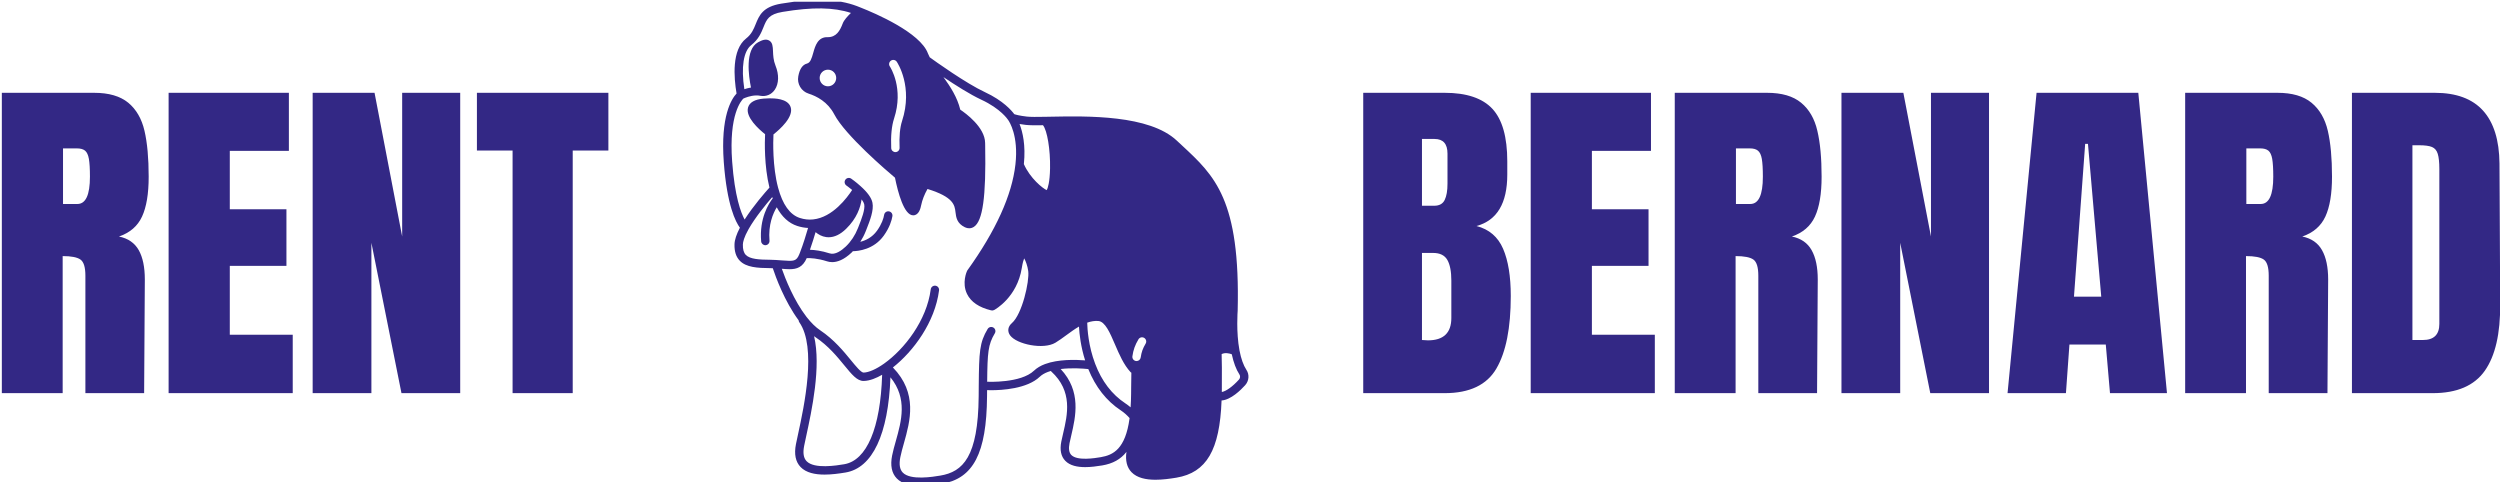 <svg xmlns="http://www.w3.org/2000/svg" version="1.1" xmlns:xlink="http://www.w3.org/1999/xlink" xmlns:svgjs="http://svgjs.dev/svgjs" width="1000" height="193" viewBox="0 0 1000 193"><g transform="matrix(1,0,0,1,0.404,0.69)"><svg viewBox="0 0 357 69" data-background-color="#ffffff" preserveAspectRatio="xMidYMid meet" height="193" width="1000" xmlns="http://www.w3.org/2000/svg" xmlns:xlink="http://www.w3.org/1999/xlink"><g id="tight-bounds" transform="matrix(1,0,0,1,-0.144,-0.247)"><svg viewBox="0 0 357.288 69.493" height="69.493" width="357.288"><g><svg viewBox="0 0 357.288 69.493" height="69.493" width="357.288"><g><svg viewBox="0 0 357.288 69.493" height="69.493" width="357.288"><g id="textblocktransform"><svg viewBox="0 0 357.288 69.493" height="69.493" width="357.288" id="textblock"><g><svg viewBox="0 0 357.288 69.493" height="69.493" width="357.288"><g><svg><g></g><g></g></svg></g><g><svg><g><svg></svg></g><g></g></svg></g><g id="text-0"><svg viewBox="0 0 357.288 69.493" height="69.493" width="357.288"><g transform="matrix(1,0,0,1,0,13.272)"><svg width="86.75" viewBox="1.9 -42.95 86.74 42.95" height="42.95" data-palette-color="#332885"><path d="M1.9 0L1.9-42.95 15.1-42.95Q18.25-42.95 19.98-41.53 21.7-40.1 22.3-37.52 22.9-34.95 22.9-30.95L22.9-30.95Q22.9-27.3 21.95-25.25 21-23.2 18.65-22.4L18.65-22.4Q20.6-22 21.48-20.45 22.35-18.9 22.35-16.25L22.35-16.25 22.25 0 13.85 0 13.85-16.8Q13.85-18.6 13.15-19.1 12.45-19.6 10.6-19.6L10.6-19.6 10.6 0 1.9 0ZM10.65-27.05L12.7-27.05Q14.5-27.05 14.5-30.95L14.5-30.95Q14.5-32.65 14.35-33.5 14.2-34.35 13.8-34.68 13.4-35 12.65-35L12.65-35 10.65-35 10.65-27.05ZM43.5 0L25.75 0 25.75-42.95 42.95-42.95 42.95-34.65 34.5-34.65 34.5-26.3 42.6-26.3 42.6-18.2 34.5-18.2 34.5-8.35 43.5-8.35 43.5 0ZM54.75 0L46.35 0 46.35-42.95 55.2-42.95 59.15-22.4 59.15-42.95 67.45-42.95 67.45 0 59.05 0 54.75-21.5 54.75 0ZM83.54 0L74.94 0 74.94-34.7 69.84-34.7 69.84-42.95 88.64-42.95 88.64-34.7 83.54-34.7 83.54 0Z" opacity="1" transform="matrix(1,0,0,1,0,0)" fill="#332885" class="undefined-lv-0"></path></svg></g><g><svg xmlns="http://www.w3.org/2000/svg" xmlns:xlink="http://www.w3.org/1999/xlink" version="1.1" x="103.157" y="0" viewBox="0.001 0.001 125.407 116.008" style="enable-background:new 0 0 125.408 116.009;" xml:space="preserve" width="75.124" height="69.493" class="icon-z$-0" data-fill-palette-color="accent" id="z$-0"><path d="M124.916 88.296c-0.715-1.089-1.271-2.649-1.652-4.635-0.825-4.409-0.44-9.376-0.434-9.481 0.655-26.529-5.491-32.227-13.271-39.438l-1.265-1.177c-6.572-6.163-21.338-5.876-30.162-5.703l-1.211 0.022c-2.026 0.041-3.559 0.048-4.437-0.053-1.788-0.206-2.658-0.464-2.991-0.584-0.584-0.799-2.607-3.214-7.023-5.261-4.503-2.09-11.931-7.419-13.152-8.303-0.174-0.327-0.324-0.641-0.429-0.923C47.062 7.768 36.247 3.156 32.895 1.834c-0.008-0.004-0.017-0.006-0.026-0.01-0.013-0.005-0.03-0.012-0.042-0.017-0.316-0.137-0.623-0.253-0.904-0.357-4.565-1.722-10.135-1.901-18.056-0.581-4.415 0.729-5.27 2.843-6.097 4.886C7.273 6.987 6.801 8.152 5.47 9.2c-3.434 2.712-2.928 9.253-2.266 13.122-1.186 1.266-3.871 5.4-3.05 16.386 0.76 10.291 2.832 14.283 3.845 15.654-0.821 1.578-1.26 2.888-1.288 3.957-0.043 1.715 0.37 2.998 1.263 3.923 1.539 1.593 4.211 1.745 7.297 1.772 0.205 0 0.389 0.015 0.583 0.022 0.677 2.045 2.803 7.898 6.168 12.432 0.018 0.16 0.062 0.319 0.161 0.46 4.199 5.98 1.154 20.024-0.309 26.773-0.193 0.891-0.363 1.675-0.493 2.328-0.473 2.381-0.098 4.222 1.115 5.473 1.322 1.363 3.433 1.796 5.71 1.796 1.661 0 3.411-0.23 5.009-0.498 6.446-1.074 10.216-9.117 10.726-22.728 4.121 5.072 2.631 10.429 1.283 15.213-0.341 1.211-0.663 2.355-0.883 3.453-0.477 2.382-0.104 4.224 1.108 5.475 1.32 1.362 3.43 1.796 5.707 1.796 1.661 0 3.411-0.23 5.009-0.498 7.578-1.263 10.718-7.309 10.836-20.865l0.012-1.511c0.099 0.004 0.461 0.02 1.024 0.02 2.45 0 8.527-0.311 11.563-3.226 0.485-0.462 1.141-0.848 1.948-1.147 0.224-0.083 0.457-0.156 0.693-0.225 0.031 0.038 0.048 0.082 0.085 0.116 5.191 4.74 3.886 10.32 2.836 14.805-0.158 0.68-0.311 1.329-0.433 1.942-0.396 1.986-0.076 3.53 0.949 4.588 1.11 1.145 2.863 1.507 4.745 1.507 1.351 0 2.769-0.187 4.063-0.403 2.518-0.425 4.413-1.455 5.794-3.228-0.292 2.076 0.111 3.707 1.214 4.844 1.325 1.367 3.438 1.801 5.717 1.801 1.659 0 3.407-0.23 5.004-0.497 7.18-1.21 10.336-6.589 10.773-18.428 2.217-0.147 4.59-2.488 5.635-3.65C125.549 90.922 125.667 89.414 124.916 88.296zM72.257 29.818c0.897 0.102 2.251 0.108 4.098 0.077 1.004 1.232 1.768 5.81 1.688 10.263-0.06 3.322-0.537 4.795-0.794 5.232-0.963-0.412-3.965-2.821-5.459-6.212 0.46-4.521-0.287-7.678-1.031-9.574C71.189 29.679 71.677 29.752 72.257 29.818zM40.064 14.475c0.456-0.309 1.075-0.188 1.385 0.27 0.162 0.24 3.943 5.98 1.251 14.182-0.494 1.517-0.695 3.711-0.581 6.345 0.024 0.552-0.404 1.018-0.956 1.042-0.015 0.001-0.029 0.001-0.044 0.001-0.532 0-0.975-0.42-0.998-0.957-0.127-2.911 0.102-5.284 0.678-7.052 2.376-7.237-0.87-12.234-1.009-12.444C39.484 15.403 39.606 14.782 40.064 14.475zM12.627 62.066c-0.013 0-0.024-0.006-0.037-0.006-0.007 0-0.014 0.004-0.021 0.004-0.407-0.028-0.835-0.049-1.289-0.049-0.001 0-0.001 0-0.002 0-2.618-0.023-4.867-0.127-5.867-1.162-0.501-0.519-0.73-1.331-0.701-2.481 0.016-0.595 0.265-1.715 1.36-3.663 1.598-2.822 4.164-5.941 5.648-7.654 0.037 0.106 0.081 0.197 0.12 0.301-0.947 1.212-3.23 4.756-2.764 10.265 0.044 0.521 0.48 0.916 0.995 0.916 0.028 0 0.057-0.001 0.085-0.004 0.551-0.046 0.959-0.53 0.912-1.08-0.323-3.832 0.851-6.528 1.73-7.967 1.243 2.293 2.872 3.796 4.887 4.454 0.868 0.279 1.732 0.442 2.59 0.481-0.422 1.464-1.162 3.909-1.933 5.877l-0.175 0.438c-0.679 1.64-1.327 1.654-3.981 1.441-0.474-0.038-0.986-0.078-1.523-0.106C12.65 62.066 12.638 62.067 12.627 62.066zM28.885 110.828c-1.758 0.293-7.104 1.188-8.954-0.718-0.738-0.762-0.932-1.969-0.59-3.689 0.129-0.644 0.297-1.417 0.486-2.295 1.332-6.142 3.595-16.58 1.882-23.874 0.119 0.086 0.236 0.184 0.355 0.263 3.037 2.03 5.173 4.642 6.889 6.74 1.749 2.138 3.019 3.69 4.557 3.69 0.021 0 0.04-0.001 0.061-0.001 1.464-0.031 3.031-0.696 4.385-1.476C37.561 102.171 34.296 109.926 28.885 110.828zM76.853 86.907c-1.063 0.394-1.949 0.924-2.635 1.576-3.154 3.027-11.044 2.655-11.126 2.652-0.023-0.001-0.041 0.009-0.063 0.009 0.07-6.985 0.215-8.898 1.827-11.573 0.285-0.474 0.133-1.088-0.34-1.373-0.476-0.287-1.089-0.133-1.373 0.34-1.952 3.24-2.052 5.489-2.124 13.574L61 94.626c-0.126 14.449-3.755 18.011-9.165 18.912-1.757 0.293-7.104 1.188-8.95-0.717-0.737-0.762-0.929-1.969-0.584-3.69 0.204-1.022 0.517-2.131 0.847-3.304 1.507-5.349 3.345-11.946-2.625-18.106 4.935-3.884 10.045-10.827 11.019-18.398 0.07-0.548-0.317-1.05-0.864-1.12-0.558-0.061-1.049 0.318-1.12 0.864C48.6 76.523 43.273 83.346 38.421 86.8c-1.884 1.339-3.667 2.12-4.897 2.146-0.003 0-0.006 0-0.009 0-0.595 0-1.879-1.57-3.013-2.956-1.706-2.085-4.041-4.94-7.326-7.136-1.078-0.721-2.181-1.799-3.274-3.2-3.002-3.885-5.047-9.085-5.894-11.488 0.006 0 0.013 0.001 0.019 0.001 0.643 0.052 1.252 0.1 1.825 0.1 1.743 0 3.145-0.46 4.101-2.645 0.831-0.026 2.574 0.033 4.849 0.764 0.349 0.113 0.759 0.191 1.226 0.191 1.199 0 2.773-0.517 4.645-2.29 0.104-0.099 0.195-0.214 0.295-0.317 1.296-0.02 4.989-0.382 7.386-3.724 1.38-1.931 1.878-3.587 2.053-4.637 0.091-0.545-0.277-1.06-0.822-1.15-0.546-0.095-1.061 0.277-1.15 0.822-0.14 0.841-0.55 2.183-1.706 3.801-1.162 1.618-2.731 2.332-3.987 2.647 0.504-0.795 0.948-1.643 1.302-2.542l0.201-0.512c0.786-1.995 1.766-4.479 1.398-6.283-0.227-1.154-1.198-2.499-2.88-3.989-1.107-1.003-2.151-1.723-2.195-1.753-0.453-0.313-1.077-0.197-1.391 0.258-0.313 0.455-0.197 1.077 0.258 1.391 0.008 0.005 0.612 0.425 1.362 1.048-1.161 1.798-4.646 6.549-9.309 7.035-1.032 0.117-2.107 0.001-3.187-0.348-2.365-0.771-4.109-3.202-5.184-7.228-1.352-5.065-1.183-11.064-1.104-12.719 1.538-1.214 4.881-4.185 4.099-6.525-0.698-2.088-3.989-2.088-5.071-2.088-0.503 0-0.969 0.022-1.367 0.064-2.125 0.186-3.38 0.898-3.729 2.118-0.659 2.294 2.533 5.165 4.068 6.386-0.088 1.774-0.238 7.533 1.04 12.742-0.998 1.106-3.837 4.346-5.928 7.627-0.882-1.618-2.359-5.485-2.976-13.852-0.842-11.28 2.24-14.614 2.679-15.028 0.343-0.159 1.645-0.719 3.044-0.747 0.013 0 0.024 0 0.036-0.001 0.323-0.008 0.635 0.019 0.957 0.085 1.423 0.253 2.696-0.308 3.479-1.471 0.971-1.443 1.028-3.59 0.152-5.74-0.502-1.234-0.553-2.444-0.594-3.416-0.047-1.128-0.087-2.101-0.935-2.578-0.804-0.453-1.744-0.06-2.642 0.436-3.152 1.741-2.235 8.098-1.683 10.798-0.594 0.099-1.136 0.248-1.582 0.396C4.259 16.048 4.847 12.24 6.709 10.77c1.747-1.376 2.368-2.911 2.916-4.267 0.759-1.877 1.261-3.116 4.569-3.663 7.144-1.189 12.213-1.105 16.314 0.25-0.78 0.745-1.668 1.712-1.964 2.514-0.658 1.742-1.534 3.295-3.604 3.271-2.319-0.091-2.975 2.091-3.417 3.686-0.414 1.489-0.723 2.408-1.513 2.614-1.057 0.273-1.754 1.295-2.072 3.031-0.345 1.809 0.709 3.589 2.451 4.141 1.942 0.615 4.582 1.97 6.125 4.929 2.618 5.029 12.686 13.613 14.505 15.141 0.706 3.508 2.154 8.975 4.334 8.989 0.003 0 0.007 0 0.01 0 1.405 0 1.775-1.781 1.896-2.367 0.279-1.341 0.779-2.606 1.523-3.926 6.241 1.921 6.486 3.848 6.687 5.556 0.14 1.186 0.313 2.66 2.253 3.588 0.336 0.159 0.677 0.239 1.008 0.239 0.395 0 0.777-0.112 1.124-0.337 2.12-1.367 2.927-7.169 2.698-19.398l-0.012-0.65c-0.05-3.737-4.639-7.067-5.933-7.933-0.708-2.932-2.356-5.485-4.018-7.774 2.819 1.899 6.368 4.157 9.04 5.397 4.667 2.163 6.336 4.746 6.35 4.768 0.021 0.035 0.049 0.072 0.077 0.106 0.236 0.33 2.495 3.686 1.72 10.578-0.819 7.324-4.674 15.825-11.458 25.268-0.036 0.051-0.068 0.105-0.095 0.162-0.053 0.114-1.287 2.836-0.006 5.482 0.925 1.912 2.87 3.235 5.781 3.932 0.237 0.058 0.49 0.025 0.706-0.092 0.223-0.12 5.468-3.016 6.593-10.034 0.2-1.26 0.415-1.938 0.568-2.293 0.35 0.582 0.799 1.794 0.964 3.028 0.331 2.481-1.469 10.317-3.894 12.421-0.969 0.838-1.135 1.962-0.433 2.932 1.547 2.132 7.95 3.477 10.821 1.753 0.867-0.521 1.721-1.148 2.625-1.813 0.974-0.715 1.972-1.439 2.996-2.039 0.095 1.773 0.422 4.775 1.469 8.069C84.165 85.853 79.994 85.74 76.853 86.907zM20.72 59.627c0.532-1.503 1.01-3.058 1.346-4.208 0.636 0.537 1.486 1.043 2.537 1.182 0.191 0.025 0.384 0.038 0.575 0.038 1.4 0 2.8-0.673 4.169-2.007 2.565-2.493 3.439-5.138 3.704-7.032 0.45 0.602 0.591 0.995 0.629 1.184 0.25 1.23-0.682 3.594-1.298 5.158l-0.203 0.517c-0.668 1.698-1.668 3.214-2.887 4.38-1.041 0.986-2.559 2.076-3.877 1.644C23.469 59.857 21.836 59.667 20.72 59.627zM26.99 18.615c0 1.1-0.88 1.99-1.97 1.99-1.09 0-1.98-0.89-1.98-1.99s0.89-1.98 1.98-1.98C26.11 16.635 26.99 17.515 26.99 18.615zM97.01 99.948C97.01 99.949 97.01 99.949 97.01 99.948c-0.993 7.228-3.882 8.688-6.855 9.19-1.39 0.234-5.619 0.941-7.041-0.523-0.541-0.558-0.684-1.501-0.424-2.805 0.118-0.592 0.266-1.22 0.42-1.877 1.047-4.475 2.45-10.513-2.533-15.835 2.678-0.327 5.445-0.11 6.595 0.011 1.724 4.276 4.324 7.598 7.756 9.859 0.799 0.528 1.491 1.154 2.098 1.839-0.006 0.045-0.011 0.09-0.017 0.135C97.009 99.944 97.01 99.946 97.01 99.948zM97.404 92.357l-0.015 1.722c-0.006 1.106-0.054 2.151-0.119 3.159-0.392-0.332-0.802-0.649-1.24-0.939-3.228-2.127-5.659-5.313-7.226-9.471-1.603-4.215-1.856-8.263-1.891-9.803 0.939-0.328 1.814-0.467 2.654-0.396 1.627 0.136 2.767 2.789 3.974 5.597 1.026 2.388 2.087 4.856 3.727 6.619 0.053 0.056 0.12 0.086 0.182 0.127C97.422 89.949 97.414 91.059 97.404 92.357zM100.858 82.037c-0.676 1.133-0.995 2.028-1.178 3.301-0.072 0.498-0.5 0.857-0.989 0.857-0.047 0-0.095-0.003-0.144-0.01-0.547-0.079-0.926-0.586-0.848-1.133 0.222-1.541 0.626-2.674 1.441-4.041 0.282-0.474 0.895-0.632 1.371-0.346C100.986 80.948 101.142 81.562 100.858 82.037zM123.137 90.616c-1.516 1.684-3.093 2.796-4.091 2.964 0.002-0.164 0.004-0.324 0.004-0.508 0.018-4.475 0.027-6.8-0.048-8.535 0.818-0.42 1.827-0.182 2.419 0.034 0.43 1.991 1.037 3.624 1.829 4.83C123.495 89.768 123.448 90.268 123.137 90.616z" fill="#332885" data-fill-palette-color="accent"></path></svg></g><g transform="matrix(1,0,0,1,194.687,13.272)"><svg width="162.601" viewBox="1.9 -42.95 162.591 42.95" height="42.95" data-palette-color="#332885"><path d="M1.9 0L1.9-42.95 13.55-42.95Q18.25-42.95 20.38-40.65 22.5-38.35 22.5-33.15L22.5-33.15 22.5-31.25Q22.5-25.1 18.1-23.9L18.1-23.9Q20.8-23.2 21.9-20.65 23-18.1 23-13.9L23-13.9Q23-7.05 20.95-3.53 18.9 0 13.55 0L13.55 0 1.9 0ZM10.3-26.8L12.05-26.8Q13.15-26.8 13.55-27.63 13.95-28.45 13.95-29.95L13.95-29.95 13.95-34.25Q13.95-36.35 12.1-36.35L12.1-36.35 10.3-36.35 10.3-26.8ZM11.15-7.55Q14.5-7.55 14.5-10.75L14.5-10.75 14.5-16.1Q14.5-18.05 13.93-19.05 13.35-20.05 11.9-20.05L11.9-20.05 10.3-20.05 10.3-7.6 11.15-7.55ZM43.6 0L25.85 0 25.85-42.95 43.05-42.95 43.05-34.65 34.6-34.65 34.6-26.3 42.7-26.3 42.7-18.2 34.6-18.2 34.6-8.35 43.6-8.35 43.6 0ZM46.45 0L46.45-42.95 59.65-42.95Q62.8-42.95 64.52-41.53 66.25-40.1 66.84-37.52 67.45-34.95 67.45-30.95L67.45-30.95Q67.45-27.3 66.5-25.25 65.55-23.2 63.2-22.4L63.2-22.4Q65.15-22 66.02-20.45 66.9-18.9 66.9-16.25L66.9-16.25 66.8 0 58.4 0 58.4-16.8Q58.4-18.6 57.7-19.1 57-19.6 55.15-19.6L55.15-19.6 55.15 0 46.45 0ZM55.2-27.05L57.25-27.05Q59.05-27.05 59.05-30.95L59.05-30.95Q59.05-32.65 58.9-33.5 58.75-34.35 58.34-34.68 57.95-35 57.2-35L57.2-35 55.2-35 55.2-27.05ZM78.69 0L70.29 0 70.29-42.95 79.14-42.95 83.09-22.4 83.09-42.95 91.39-42.95 91.39 0 82.99 0 78.69-21.5 78.69 0ZM102.39 0L94.04 0 98.19-42.95 112.74-42.95 116.84 0 108.69 0 108.09-6.95 102.89-6.95 102.39 0ZM105.14-35.65L103.54-13.8 107.44-13.8 105.54-35.65 105.14-35.65ZM119.44 0L119.44-42.95 132.64-42.95Q135.79-42.95 137.51-41.53 139.24-40.1 139.84-37.52 140.44-34.95 140.44-30.95L140.44-30.95Q140.44-27.3 139.49-25.25 138.54-23.2 136.19-22.4L136.19-22.4Q138.14-22 139.01-20.45 139.89-18.9 139.89-16.25L139.89-16.25 139.79 0 131.39 0 131.39-16.8Q131.39-18.6 130.69-19.1 129.99-19.6 128.14-19.6L128.14-19.6 128.14 0 119.44 0ZM128.19-27.05L130.24-27.05Q132.04-27.05 132.04-30.95L132.04-30.95Q132.04-32.65 131.89-33.5 131.74-34.35 131.34-34.68 130.94-35 130.19-35L130.19-35 128.19-35 128.19-27.05ZM143.29 0L143.29-42.95 155.14-42.95Q159.74-42.95 162.04-40.4 164.34-37.85 164.39-32.85L164.39-32.85 164.49-12.75Q164.54-6.4 162.29-3.2 160.04 0 154.84 0L154.84 0 143.29 0ZM151.94-7.6L153.44-7.6Q155.79-7.6 155.79-9.9L155.79-9.9 155.79-32.05Q155.79-33.5 155.56-34.23 155.34-34.95 154.74-35.2 154.14-35.45 152.89-35.45L152.89-35.45 151.94-35.45 151.94-7.6Z" opacity="1" transform="matrix(1,0,0,1,0,0)" fill="#332885" class="undefined-lv-1"></path></svg></g></svg></g></svg></g></svg></g></svg></g><g></g></svg></g><defs></defs></svg><rect width="357.288" height="69.493" fill="none" stroke="none" visibility="hidden"></rect></g></svg></g></svg>